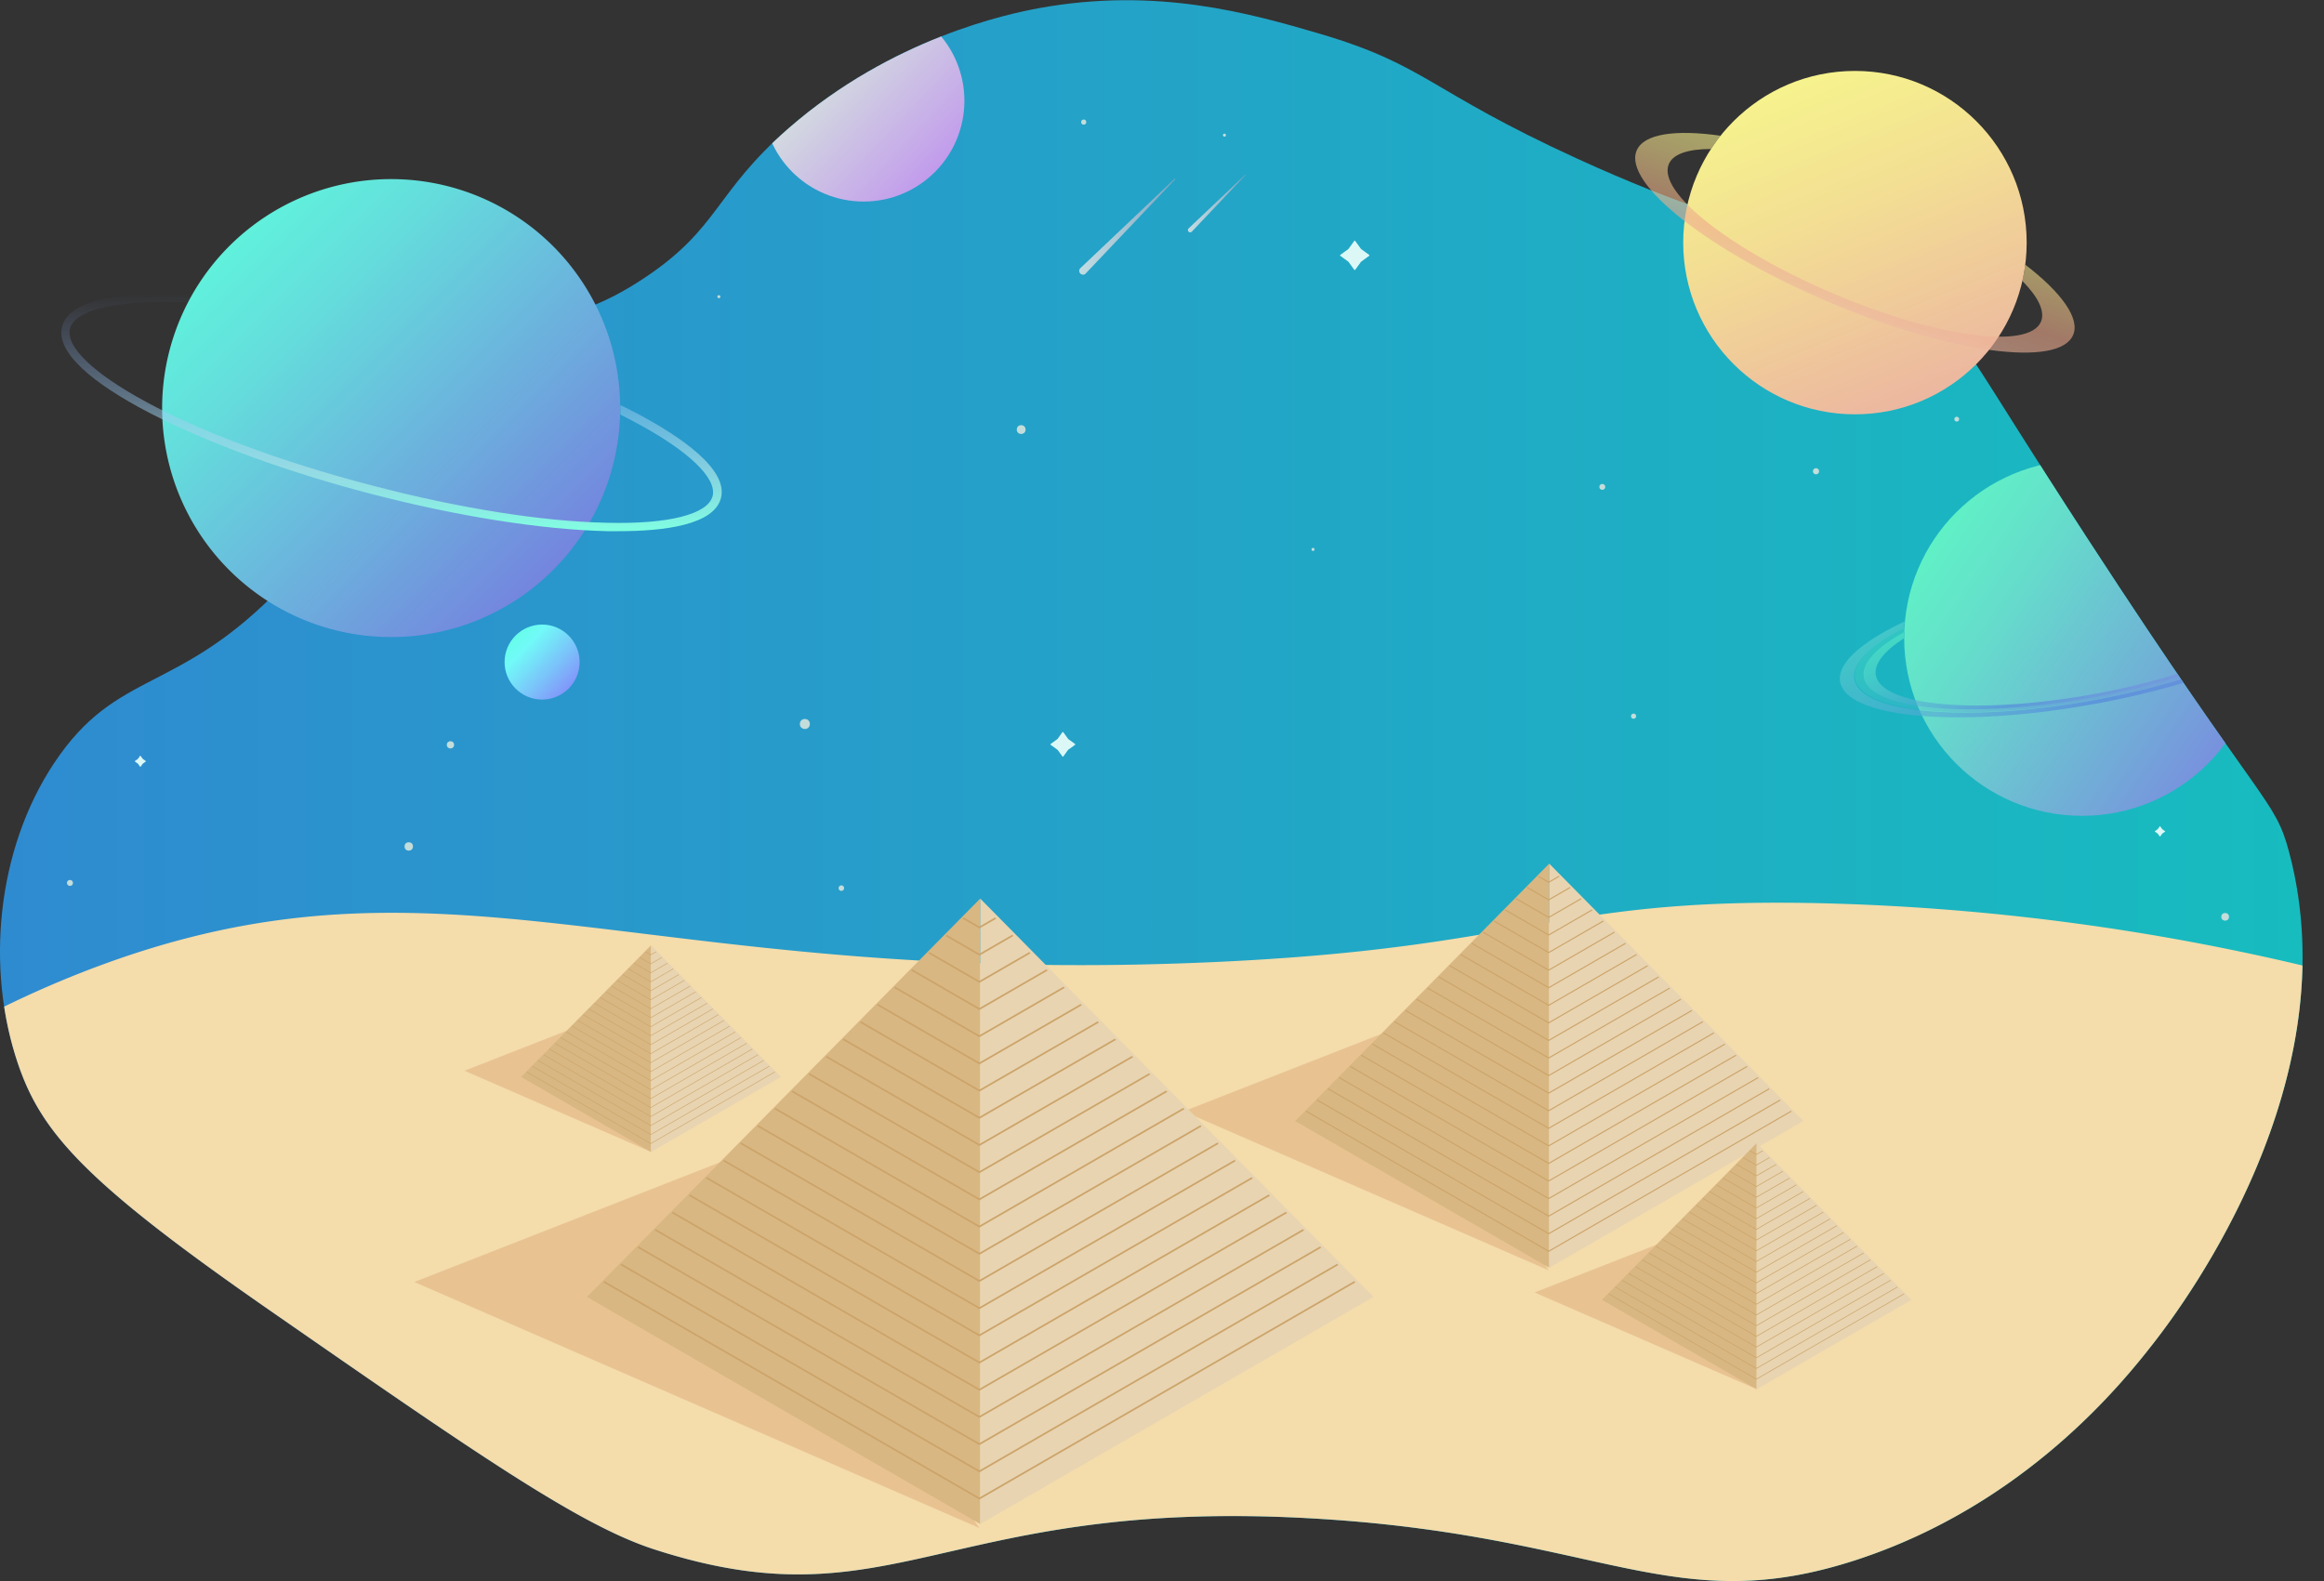 <svg xmlns="http://www.w3.org/2000/svg" xmlns:xlink="http://www.w3.org/1999/xlink" viewBox="0 0 910.76 619.7"><rect x="0" y="0" width="910.76" height="619.7" fill="#333333" stroke="none"/><defs><style>.cls-1{fill:none;}.cls-2{fill:url(#Dégradé_sans_nom_233);}.cls-3{fill:#f4dcab;}.cls-4{fill:#e8c391;}.cls-5{fill:#d8b782;}.cls-6{fill:#e8d4b1;}.cls-7{fill:#cca46a;}.cls-8{fill:url(#Dégradé_sans_nom_3);}.cls-9{fill:url(#Dégradé_sans_nom_4);}.cls-10{fill:url(#Dégradé_sans_nom_5);}.cls-11,.cls-15,.cls-17{opacity:0.6;}.cls-11,.cls-15,.cls-16,.cls-17{isolation:isolate;}.cls-11{fill:url(#Dégradé_sans_nom_6);}.cls-12{fill:url(#Dégradé_sans_nom_278);}.cls-13{clip-path:url(#clip-path);}.cls-14{fill:url(#Dégradé_sans_nom_11);}.cls-15{fill:url(#Dégradé_sans_nom_14);}.cls-16{opacity:0.3;fill:url(#Dégradé_sans_nom_14-2);}.cls-17{fill:url(#Dégradé_sans_nom_14-3);}.cls-18{fill:url(#Dégradé_sans_nom_7);}.cls-19{fill:#dbf8f7;}.cls-20{fill:#c3dddb;}.cls-21{fill:url(#Dégradé_sans_nom_12);}.cls-22{fill:url(#Dégradé_sans_nom_12-2);}</style><linearGradient id="Dégradé_sans_nom_233" y1="309.89" x2="902.37" y2="309.89" gradientUnits="userSpaceOnUse"><stop offset="0" stop-color="#2f8bd0"/><stop offset="1" stop-color="#17bcbf"/></linearGradient><linearGradient id="Dégradé_sans_nom_3" x1="216.78" y1="6116.07" x2="89.88" y2="6243.04" gradientTransform="matrix(1, 0, 0, -1, 0, 6339.48)" gradientUnits="userSpaceOnUse"><stop offset="0" stop-color="#7485de"/><stop offset="0.3" stop-color="#6da9dd"/><stop offset="0.77" stop-color="#64dddc"/><stop offset="1" stop-color="#60f1dc"/></linearGradient><linearGradient id="Dégradé_sans_nom_4" x1="153.44" y1="6131.28" x2="153.44" y2="6224.37" gradientTransform="matrix(1, 0, 0, -1, 0, 6339.48)" gradientUnits="userSpaceOnUse"><stop offset="0" stop-color="#80ffe1"/><stop offset="0.27" stop-color="#a5e1e7" stop-opacity="0.73"/><stop offset="1" stop-color="#85a5ff" stop-opacity="0"/></linearGradient><linearGradient id="Dégradé_sans_nom_5" x1="-1499.54" y1="3612.98" x2="-1594.7" y2="3517.82" gradientTransform="matrix(0.92, 0.39, -0.39, 0.92, 3540.54, -2582.34)" gradientUnits="userSpaceOnUse"><stop offset="0" stop-color="#ecb7a0"/><stop offset="0.61" stop-color="#f3df93"/><stop offset="1" stop-color="#f6f38d"/></linearGradient><linearGradient id="Dégradé_sans_nom_6" x1="-159.01" y1="3219.55" x2="-171.91" y2="3171.38" gradientTransform="translate(2613.88 -2487.58) rotate(33.18)" gradientUnits="userSpaceOnUse"><stop offset="0" stop-color="#ecb7a0"/><stop offset="0.32" stop-color="#eca88a"/><stop offset="0.34" stop-color="#ecab8a"/><stop offset="0.78" stop-color="#f3df8c"/><stop offset="1" stop-color="#f6f38d"/></linearGradient><linearGradient id="Dégradé_sans_nom_278" x1="223.14" y1="1225.58" x2="201.01" y2="1204.72" gradientTransform="translate(0 -956)" gradientUnits="userSpaceOnUse"><stop offset="0" stop-color="#8296fa"/><stop offset="0.3" stop-color="#7bbffa"/><stop offset="0.77" stop-color="#71faf8"/><stop offset="1" stop-color="#65fde7"/></linearGradient><clipPath id="clip-path"><path class="cls-1" d="M252.14,109.2c-31.95,21.11-43.38,11.22-72,29-38,23.64-28.4,48.27-69,91-41.41,43.6-65.09,32.43-90,70-22.5,33.94-26.83,80.54-14,118,9.19,26.83,26.37,46.28,98,96,81.15,56.32,121.72,84.48,151,94,94.26,30.65,113.37-20.51,259-12,113.3,6.62,140.76,39.85,213,16,65.79-21.72,103.84-69.36,116-85,12.64-16.24,76.73-102.63,53-192-5.77-21.74-9.4-16-79-123-47.49-73-47.37-78.09-64-92-36.73-30.74-52.95-19-136-57-58.78-26.92-59-36.62-101-49-27.27-8-64-18.42-110-10-12.06,2.21-57.45,11.71-98,47C279.87,75.68,282,89.49,252.14,109.2Z"/></clipPath><linearGradient id="Dégradé_sans_nom_11" x1="-174.18" y1="1830.83" x2="-272.76" y2="1732.25" gradientTransform="translate(719.46 -1542.83) rotate(-10.23)" gradientUnits="userSpaceOnUse"><stop offset="0" stop-color="#7891de"/><stop offset="0.22" stop-color="#72a9d8"/><stop offset="0.74" stop-color="#65ddcb"/><stop offset="1" stop-color="#60f1c6"/></linearGradient><linearGradient id="Dégradé_sans_nom_14" x1="-199.28" y1="1847.49" x2="-248.09" y2="1714.84" gradientTransform="translate(719.46 -1542.83) rotate(-10.23)" gradientUnits="userSpaceOnUse"><stop offset="0" stop-color="#7891de"/><stop offset="0.32" stop-color="#517fde"/><stop offset="0.54" stop-color="#57a9d5"/><stop offset="0.85" stop-color="#5dddca"/><stop offset="1" stop-color="#60f1c6"/></linearGradient><linearGradient id="Dégradé_sans_nom_14-2" x1="-209.85" y1="1818.03" x2="-236.75" y2="1744.9" xlink:href="#Dégradé_sans_nom_14"/><linearGradient id="Dégradé_sans_nom_14-3" x1="-215.24" y1="1812.53" x2="-231.76" y2="1750.87" xlink:href="#Dégradé_sans_nom_14"/><linearGradient id="Dégradé_sans_nom_7" x1="367.19" y1="1022.59" x2="307.71" y2="966.54" gradientTransform="translate(0 -956)" gradientUnits="userSpaceOnUse"><stop offset="0" stop-color="#c29bec"/><stop offset="0.15" stop-color="#c6aae9"/><stop offset="0.72" stop-color="#d4dedf"/><stop offset="1" stop-color="#daf2db"/></linearGradient><linearGradient id="Dégradé_sans_nom_12" x1="423.1" y1="88.77" x2="461.87" y2="88.77" gradientUnits="userSpaceOnUse"><stop offset="0" stop-color="#c1dce3"/><stop offset="0.34" stop-color="#adcbd8"/><stop offset="1" stop-color="#7ba2be"/></linearGradient><linearGradient id="Dégradé_sans_nom_12-2" x1="465.51" y1="79.77" x2="488.94" y2="79.77" xlink:href="#Dégradé_sans_nom_12"/></defs><title>jumbotron_background_pyramids_mediumFichier 4</title><g id="Calque_2" data-name="Calque 2"><g id="Calque_1-2" data-name="Calque 1"><path class="cls-2" d="M252.14,109.2c-31.95,21.11-43.38,11.22-72,29-38,23.64-28.4,48.27-69,91-41.41,43.6-65.09,32.43-90,70-22.5,33.94-26.83,80.54-14,118,9.19,26.83,26.37,46.28,98,96,81.15,56.32,121.72,84.48,151,94,94.26,30.65,113.37-20.51,259-12,113.3,6.62,140.76,39.85,213,16,65.79-21.72,103.84-69.36,116-85,12.64-16.24,76.73-102.63,53-192-5.77-21.74-9.4-16-79-123-47.49-73-47.37-78.09-64-92-36.73-30.74-52.95-19-136-57-58.78-26.92-59-36.62-101-49-27.27-8-64-18.42-110-10-12.06,2.21-57.45,11.71-98,47C279.87,75.68,282,89.49,252.14,109.2Z"/><path class="cls-3" d="M720.14,354.2c-112-3.43-117.89,17.45-247,23-224.78,9.67-298.47-49.69-436,2-12.59,4.74-24.43,9.92-35.51,15.35A131.63,131.63,0,0,0,7.14,417.2c9.19,26.83,26.37,46.28,98,96,81.15,56.32,121.72,84.48,151,94,94.26,30.65,113.37-20.51,259-12,113.3,6.62,140.76,39.85,213,16,65.79-21.72,103.84-69.36,116-85,10.53-13.53,56.74-75.72,58.18-147.77A912.18,912.18,0,0,0,720.14,354.2Z"/><polygon class="cls-4" points="688.43 544.49 601.38 506.59 649.67 487.68 688.43 544.49"/><polygon class="cls-4" points="606.89 497.89 463.83 435.6 543.19 404.53 606.89 497.89"/><polygon class="cls-5" points="507.54 439.38 607.13 338.5 607.13 496.9 507.54 439.38"/><polygon class="cls-6" points="706.73 439.38 607.13 338.5 607.13 496.9 706.73 439.38"/><polygon class="cls-1" points="675.85 409.06 671.83 404.99 606.92 442.48 606.81 442.42 542 404.99 537.98 409.06 606.92 448.88 675.85 409.06"/><polygon class="cls-1" points="658.53 391.51 654.51 387.44 606.92 414.93 606.81 414.87 559.32 387.44 555.3 391.51 606.92 421.33 658.53 391.51"/><polygon class="cls-1" points="671.52 404.67 667.5 400.6 606.92 435.6 606.81 435.53 546.33 400.6 542.31 404.67 606.92 441.99 671.52 404.67"/><polygon class="cls-1" points="680.18 413.44 676.16 409.37 606.92 449.37 606.81 449.31 537.67 409.37 533.65 413.44 606.92 455.76 680.18 413.44"/><polygon class="cls-1" points="662.86 395.9 658.84 391.83 606.92 421.82 606.81 421.76 554.99 391.83 550.97 395.9 606.92 428.21 662.86 395.9"/><polygon class="cls-1" points="667.19 400.29 663.17 396.22 606.92 428.71 606.81 428.65 550.66 396.22 546.64 400.29 606.92 435.1 667.19 400.29"/><polygon class="cls-1" points="684.51 417.83 680.49 413.76 606.92 456.26 606.81 456.2 533.34 413.76 529.32 417.83 606.92 462.65 684.51 417.83"/><polygon class="cls-1" points="688.84 422.22 684.82 418.15 606.92 463.14 606.81 463.08 529.01 418.15 524.99 422.22 606.92 469.54 688.84 422.22"/><polygon class="cls-1" points="701.83 435.38 697.82 431.31 606.92 483.81 606.81 483.74 516.02 431.31 512 435.38 606.92 490.2 701.83 435.38"/><polygon class="cls-1" points="606.81 490.63 511.69 435.69 507.67 439.76 606.92 497.08 706.16 439.76 702.14 435.69 606.92 490.69 606.81 490.63"/><polygon class="cls-1" points="697.5 430.99 693.49 426.92 606.92 476.92 606.81 476.86 520.35 426.92 516.33 430.99 606.92 483.31 697.5 430.99"/><polygon class="cls-1" points="693.17 426.6 689.15 422.53 606.92 470.03 606.81 469.97 524.68 422.53 520.66 426.6 606.92 476.42 693.17 426.6"/><polygon class="cls-1" points="649.87 382.74 645.85 378.67 606.92 401.16 606.81 401.1 567.98 378.67 563.96 382.74 606.92 407.55 649.87 382.74"/><polygon class="cls-1" points="615.23 347.65 611.21 343.58 606.92 346.06 606.81 346 602.62 343.58 598.61 347.65 606.92 352.45 615.23 347.65"/><polygon class="cls-1" points="628.22 360.81 624.2 356.74 606.92 366.72 606.81 366.66 589.63 356.74 585.62 360.81 606.92 373.12 628.22 360.81"/><polygon class="cls-1" points="623.89 356.43 619.87 352.35 606.92 359.84 606.81 359.77 593.96 352.35 589.95 356.43 606.92 366.23 623.89 356.43"/><polygon class="cls-1" points="619.56 352.04 615.54 347.97 606.92 352.95 606.81 352.89 598.29 347.97 594.27 352.04 606.92 359.34 619.56 352.04"/><polygon class="cls-1" points="610.9 343.27 606.92 339.23 602.93 343.27 606.92 345.57 610.9 343.27"/><polygon class="cls-1" points="636.88 369.58 632.86 365.51 606.92 380.5 606.81 380.44 580.97 365.51 576.95 369.58 606.92 386.89 636.88 369.58"/><polygon class="cls-1" points="645.54 378.36 641.52 374.29 606.92 394.27 606.81 394.21 572.31 374.29 568.29 378.36 606.92 400.66 645.54 378.36"/><polygon class="cls-1" points="632.55 365.2 628.53 361.13 606.92 373.61 606.81 373.55 585.3 361.13 581.28 365.2 606.92 380 632.55 365.2"/><polygon class="cls-1" points="641.21 373.97 637.19 369.9 606.92 387.38 606.81 387.32 576.64 369.9 572.62 373.97 606.92 393.78 641.21 373.97"/><polygon class="cls-1" points="654.2 387.13 650.18 383.06 606.92 408.05 606.81 407.99 563.65 383.06 559.63 387.13 606.92 414.44 654.2 387.13"/><polygon class="cls-7" points="606.92 490.2 512 435.38 511.69 435.69 606.81 490.63 606.92 490.69 702.14 435.69 701.83 435.38 606.92 490.2"/><polygon class="cls-7" points="606.92 483.81 697.82 431.31 697.5 430.99 606.92 483.31 516.33 430.99 516.02 431.31 606.81 483.74 606.92 483.81"/><polygon class="cls-7" points="606.92 476.92 693.49 426.92 693.17 426.6 606.92 476.42 520.66 426.6 520.35 426.92 606.81 476.86 606.92 476.92"/><polygon class="cls-7" points="606.92 470.03 689.15 422.53 688.84 422.22 606.92 469.54 524.99 422.22 524.68 422.53 606.81 469.97 606.92 470.03"/><polygon class="cls-7" points="606.92 463.14 684.82 418.15 684.51 417.83 606.92 462.65 529.32 417.83 529.01 418.15 606.81 463.08 606.92 463.14"/><polygon class="cls-7" points="606.92 456.26 680.49 413.76 680.18 413.44 606.92 455.76 533.65 413.44 533.34 413.76 606.81 456.2 606.92 456.26"/><polygon class="cls-7" points="606.92 449.37 676.16 409.37 675.85 409.06 606.92 448.88 537.98 409.06 537.67 409.37 606.81 449.31 606.92 449.37"/><polygon class="cls-7" points="606.92 442.48 671.83 404.99 671.52 404.67 606.92 441.99 542.31 404.67 542 404.99 606.81 442.42 606.92 442.48"/><polygon class="cls-7" points="606.92 435.6 667.5 400.6 667.19 400.29 606.92 435.1 546.64 400.29 546.33 400.6 606.81 435.53 606.92 435.6"/><polygon class="cls-7" points="606.92 428.71 663.17 396.22 662.86 395.9 606.92 428.21 550.97 395.9 550.66 396.22 606.81 428.65 606.92 428.71"/><polygon class="cls-7" points="606.92 421.82 658.84 391.83 658.53 391.51 606.92 421.33 555.3 391.51 554.99 391.83 606.81 421.76 606.92 421.82"/><polygon class="cls-7" points="606.92 414.93 654.51 387.44 654.2 387.13 606.92 414.44 559.63 387.13 559.32 387.44 606.81 414.87 606.92 414.93"/><polygon class="cls-7" points="606.92 408.05 650.18 383.06 649.87 382.74 606.92 407.55 563.96 382.74 563.65 383.06 606.81 407.99 606.92 408.05"/><polygon class="cls-7" points="606.92 401.16 645.85 378.67 645.54 378.36 606.92 400.66 568.29 378.36 567.98 378.67 606.81 401.1 606.92 401.16"/><polygon class="cls-7" points="606.92 394.27 641.52 374.29 641.21 373.97 606.92 393.78 572.62 373.97 572.31 374.29 606.81 394.21 606.92 394.27"/><polygon class="cls-7" points="606.92 387.38 637.19 369.9 636.88 369.58 606.92 386.89 576.95 369.58 576.64 369.9 606.81 387.32 606.92 387.38"/><polygon class="cls-7" points="606.92 380.5 632.86 365.51 632.55 365.2 606.92 380 581.28 365.2 580.97 365.51 606.81 380.44 606.92 380.5"/><polygon class="cls-7" points="606.92 373.61 628.53 361.13 628.22 360.81 606.92 373.12 585.62 360.81 585.3 361.13 606.81 373.55 606.92 373.61"/><polygon class="cls-7" points="606.92 366.72 624.2 356.74 623.89 356.43 606.92 366.23 589.95 356.43 589.63 356.74 606.81 366.66 606.92 366.72"/><polygon class="cls-7" points="606.92 359.84 619.87 352.35 619.56 352.04 606.92 359.34 594.27 352.04 593.96 352.35 606.81 359.77 606.92 359.84"/><polygon class="cls-7" points="606.92 352.95 615.54 347.97 615.23 347.65 606.92 352.45 598.61 347.65 598.29 347.97 606.81 352.89 606.92 352.95"/><polygon class="cls-7" points="606.92 346.06 611.21 343.58 610.9 343.27 606.92 345.57 602.93 343.27 602.62 343.58 606.81 346 606.92 346.06"/><polygon class="cls-4" points="383.77 598.89 162.36 502.48 285.19 454.39 383.77 598.89"/><polygon class="cls-5" points="230 508.33 384.14 352.2 384.14 597.36 230 508.33"/><polygon class="cls-6" points="538.28 508.33 384.14 352.2 384.14 597.36 538.28 508.33"/><polygon class="cls-1" points="490.5 461.41 484.28 455.11 383.81 513.14 383.65 513.04 283.34 455.11 277.12 461.41 383.81 523.03 490.5 461.41"/><polygon class="cls-1" points="463.69 434.25 457.48 427.95 383.81 470.5 383.65 470.4 310.15 427.95 303.93 434.25 383.81 480.39 463.69 434.25"/><polygon class="cls-1" points="483.8 454.62 477.58 448.32 383.81 502.48 383.65 502.38 290.04 448.32 283.82 454.62 383.81 512.37 483.8 454.62"/><polygon class="cls-1" points="497.2 468.19 490.98 461.89 383.81 523.8 383.65 523.7 276.64 461.89 270.42 468.19 383.81 533.69 497.2 468.19"/><polygon class="cls-1" points="470.4 441.04 464.18 434.74 383.81 481.16 383.65 481.06 303.45 434.74 297.23 441.04 383.81 491.05 470.4 441.04"/><polygon class="cls-1" points="477.1 447.83 470.88 441.53 383.81 491.82 383.65 491.72 296.75 441.53 290.53 447.83 383.81 501.71 477.1 447.83"/><polygon class="cls-1" points="503.9 474.98 497.69 468.68 383.81 534.46 383.65 534.36 269.94 468.68 263.72 474.98 383.81 544.35 503.9 474.98"/><polygon class="cls-1" points="510.61 481.77 504.39 475.47 383.81 545.11 383.65 545.02 263.24 475.47 257.02 481.77 383.81 555.01 510.61 481.77"/><polygon class="cls-1" points="530.71 502.14 524.49 495.84 383.81 577.09 383.65 577 243.13 495.84 236.91 502.14 383.81 586.98 530.71 502.14"/><polygon class="cls-1" points="383.65 587.65 236.43 502.63 230.21 508.93 383.81 597.64 537.41 508.93 531.19 502.63 383.81 587.75 383.65 587.65"/><polygon class="cls-1" points="524.01 495.35 517.79 489.05 383.81 566.43 383.65 566.34 249.83 489.05 243.61 495.35 383.81 576.32 524.01 495.35"/><polygon class="cls-1" points="517.31 488.56 511.09 482.26 383.81 555.77 383.65 555.68 256.54 482.26 250.32 488.56 383.81 565.66 517.31 488.56"/><polygon class="cls-1" points="450.29 420.68 444.07 414.38 383.81 449.18 383.65 449.08 323.55 414.38 317.33 420.68 383.81 459.07 450.29 420.68"/><polygon class="cls-1" points="396.68 366.37 390.46 360.07 383.81 363.91 383.65 363.81 377.17 360.07 370.95 366.37 383.81 373.8 396.68 366.37"/><polygon class="cls-1" points="416.78 386.73 410.56 380.43 383.81 395.88 383.65 395.79 357.06 380.43 350.84 386.73 383.81 405.78 416.78 386.73"/><polygon class="cls-1" points="410.08 379.94 403.86 373.65 383.81 385.23 383.65 385.13 363.76 373.65 357.54 379.94 383.81 395.12 410.08 379.94"/><polygon class="cls-1" points="403.38 373.16 397.16 366.86 383.81 374.57 383.65 374.47 370.46 366.86 364.25 373.16 383.81 384.46 403.38 373.16"/><polygon class="cls-1" points="389.98 359.58 383.81 353.34 377.65 359.58 383.81 363.14 389.98 359.58"/><polygon class="cls-1" points="430.19 400.31 423.97 394.01 383.81 417.2 383.65 417.11 343.66 394.01 337.44 400.31 383.81 427.1 430.19 400.31"/><polygon class="cls-1" points="443.59 413.89 437.37 407.59 383.81 438.52 383.65 438.43 330.25 407.59 324.04 413.89 383.81 448.41 443.59 413.89"/><polygon class="cls-1" points="423.48 393.52 417.26 387.22 383.81 406.54 383.65 406.45 350.36 387.22 344.14 393.52 383.81 416.44 423.48 393.52"/><polygon class="cls-1" points="436.89 407.1 430.67 400.8 383.81 427.86 383.65 427.77 336.96 400.8 330.74 407.1 383.81 437.75 436.89 407.1"/><polygon class="cls-1" points="456.99 427.46 450.77 421.16 383.81 459.84 383.65 459.74 316.85 421.16 310.63 427.46 383.81 469.73 456.99 427.46"/><polygon class="cls-7" points="383.81 586.98 236.91 502.14 236.43 502.63 383.65 587.65 383.81 587.75 531.19 502.63 530.71 502.14 383.81 586.98"/><polygon class="cls-7" points="383.81 577.09 524.49 495.84 524.01 495.35 383.81 576.32 243.61 495.35 243.13 495.84 383.65 577 383.81 577.09"/><polygon class="cls-7" points="383.81 566.43 517.79 489.05 517.31 488.56 383.81 565.66 250.32 488.56 249.83 489.05 383.65 566.34 383.81 566.43"/><polygon class="cls-7" points="383.81 555.77 511.09 482.26 510.61 481.77 383.81 555.01 257.02 481.77 256.54 482.26 383.65 555.68 383.81 555.77"/><polygon class="cls-7" points="383.81 545.11 504.39 475.47 503.9 474.98 383.81 544.35 263.72 474.98 263.24 475.47 383.65 545.02 383.81 545.11"/><polygon class="cls-7" points="383.81 534.46 497.69 468.68 497.2 468.19 383.81 533.69 270.42 468.19 269.94 468.68 383.65 534.36 383.81 534.46"/><polygon class="cls-7" points="383.81 523.8 490.98 461.89 490.5 461.41 383.81 523.03 277.12 461.41 276.64 461.89 383.65 523.7 383.81 523.8"/><polygon class="cls-7" points="383.81 513.14 484.28 455.11 483.8 454.62 383.81 512.37 283.82 454.62 283.34 455.11 383.65 513.04 383.81 513.14"/><polygon class="cls-7" points="383.81 502.48 477.58 448.32 477.1 447.83 383.81 501.71 290.53 447.83 290.04 448.32 383.65 502.38 383.81 502.48"/><polygon class="cls-7" points="383.81 491.82 470.88 441.53 470.4 441.04 383.81 491.05 297.23 441.04 296.75 441.53 383.65 491.72 383.81 491.82"/><polygon class="cls-7" points="383.81 481.16 464.18 434.74 463.69 434.25 383.81 480.39 303.93 434.25 303.45 434.74 383.65 481.06 383.81 481.16"/><polygon class="cls-7" points="383.81 470.5 457.48 427.95 456.99 427.46 383.81 469.73 310.63 427.46 310.15 427.95 383.65 470.4 383.81 470.5"/><polygon class="cls-7" points="383.81 459.84 450.77 421.16 450.29 420.68 383.81 459.07 317.33 420.68 316.85 421.16 383.65 459.74 383.81 459.84"/><polygon class="cls-7" points="383.81 449.18 444.07 414.38 443.59 413.89 383.81 448.41 324.04 413.89 323.55 414.38 383.65 449.08 383.81 449.18"/><polygon class="cls-7" points="383.81 438.52 437.37 407.59 436.89 407.1 383.81 437.75 330.74 407.1 330.25 407.59 383.65 438.43 383.81 438.52"/><polygon class="cls-7" points="383.81 427.86 430.67 400.8 430.19 400.31 383.81 427.1 337.44 400.31 336.96 400.8 383.65 427.77 383.81 427.86"/><polygon class="cls-7" points="383.81 417.2 423.97 394.01 423.48 393.52 383.81 416.44 344.14 393.52 343.66 394.01 383.65 417.11 383.81 417.2"/><polygon class="cls-7" points="383.81 406.54 417.26 387.22 416.78 386.73 383.81 405.78 350.84 386.73 350.36 387.22 383.65 406.45 383.81 406.54"/><polygon class="cls-7" points="383.81 395.88 410.56 380.43 410.08 379.94 383.81 395.12 357.54 379.94 357.06 380.43 383.65 395.79 383.81 395.88"/><polygon class="cls-7" points="383.81 385.23 403.86 373.65 403.38 373.16 383.81 384.46 364.25 373.16 363.76 373.65 383.65 385.13 383.81 385.23"/><polygon class="cls-7" points="383.81 374.57 397.16 366.86 396.68 366.37 383.81 373.8 370.95 366.37 370.46 366.86 383.65 374.47 383.81 374.57"/><polygon class="cls-7" points="383.81 363.91 390.46 360.07 389.98 359.58 383.81 363.14 377.65 359.58 377.17 360.07 383.65 363.81 383.81 363.91"/><polygon class="cls-5" points="627.77 509.48 688.43 448.04 688.43 544.51 627.77 509.48"/><polygon class="cls-6" points="749.08 509.48 688.43 448.04 688.43 544.51 749.08 509.48"/><polygon class="cls-1" points="730.28 491.01 727.83 488.53 688.3 511.37 688.23 511.33 648.76 488.53 646.32 491.01 688.3 515.26 730.28 491.01"/><polygon class="cls-1" points="719.73 480.33 717.28 477.85 688.3 494.59 688.23 494.55 659.31 477.85 656.86 480.33 688.3 498.48 719.73 480.33"/><polygon class="cls-1" points="727.64 488.34 725.2 485.86 688.3 507.18 688.23 507.14 651.4 485.86 648.95 488.34 688.3 511.07 727.64 488.34"/><polygon class="cls-1" points="732.92 493.68 730.47 491.2 688.3 515.56 688.23 515.53 646.13 491.2 643.68 493.68 688.3 519.46 732.92 493.68"/><polygon class="cls-1" points="722.37 483 719.92 480.52 688.3 498.79 688.23 498.75 656.67 480.52 654.23 483 688.3 502.68 722.37 483"/><polygon class="cls-1" points="725 485.67 722.56 483.19 688.3 502.98 688.23 502.94 654.04 483.19 651.59 485.67 688.3 506.87 725 485.67"/><polygon class="cls-1" points="735.55 496.36 733.11 493.88 688.3 519.76 688.23 519.72 643.49 493.88 641.04 496.36 688.3 523.65 735.55 496.36"/><polygon class="cls-1" points="738.19 499.03 735.74 496.55 688.3 523.95 688.23 523.91 640.85 496.55 638.4 499.03 688.3 527.85 738.19 499.03"/><polygon class="cls-1" points="746.1 507.04 743.65 504.56 688.3 536.53 688.23 536.5 632.94 504.56 630.49 507.04 688.3 540.43 746.1 507.04"/><polygon class="cls-1" points="688.23 540.69 630.3 507.23 627.86 509.71 688.3 544.62 748.74 509.71 746.29 507.23 688.3 540.73 688.23 540.69"/><polygon class="cls-1" points="743.47 504.37 741.02 501.89 688.3 532.34 688.23 532.3 635.58 501.89 633.13 504.37 688.3 536.23 743.47 504.37"/><polygon class="cls-1" points="740.83 501.7 738.38 499.22 688.3 528.15 688.23 528.11 638.21 499.22 635.77 501.7 688.3 532.04 740.83 501.7"/><polygon class="cls-1" points="714.46 474.99 712.01 472.51 688.3 486.2 688.23 486.17 664.59 472.51 662.14 474.99 688.3 490.1 714.46 474.99"/><polygon class="cls-1" points="693.36 453.62 690.91 451.14 688.3 452.65 688.23 452.61 685.68 451.14 683.24 453.62 688.3 456.54 693.36 453.62"/><polygon class="cls-1" points="701.27 461.63 698.82 459.15 688.3 465.23 688.23 465.19 677.77 459.15 675.32 461.63 688.3 469.12 701.27 461.63"/><polygon class="cls-1" points="698.63 458.96 696.19 456.48 688.3 461.04 688.23 461 680.41 456.48 677.96 458.96 688.3 464.93 698.63 458.96"/><polygon class="cls-1" points="696 456.29 693.55 453.81 688.3 456.84 688.23 456.8 683.04 453.81 680.6 456.29 688.3 460.73 696 456.29"/><polygon class="cls-1" points="690.72 450.94 688.3 448.49 685.87 450.94 688.3 452.35 690.72 450.94"/><polygon class="cls-1" points="706.54 466.97 704.1 464.49 688.3 473.62 688.23 473.58 672.5 464.49 670.05 466.97 688.3 477.51 706.54 466.97"/><polygon class="cls-1" points="711.82 472.31 709.37 469.83 688.3 482.01 688.23 481.97 667.22 469.83 664.77 472.31 688.3 485.9 711.82 472.31"/><polygon class="cls-1" points="703.91 464.3 701.46 461.82 688.3 469.43 688.23 469.39 675.13 461.82 672.69 464.3 688.3 473.32 703.91 464.3"/><polygon class="cls-1" points="709.18 469.64 706.74 467.16 688.3 477.81 688.23 477.78 669.86 467.16 667.41 469.64 688.3 481.71 709.18 469.64"/><polygon class="cls-1" points="717.09 477.66 714.65 475.18 688.3 490.4 688.23 490.36 661.95 475.18 659.5 477.66 688.3 494.29 717.09 477.66"/><polygon class="cls-7" points="688.3 540.43 630.49 507.04 630.3 507.23 688.23 540.69 688.3 540.73 746.29 507.23 746.1 507.04 688.3 540.43"/><polygon class="cls-7" points="688.3 536.53 743.65 504.56 743.47 504.37 688.3 536.23 633.13 504.37 632.94 504.56 688.23 536.5 688.3 536.53"/><polygon class="cls-7" points="688.3 532.34 741.02 501.89 740.83 501.7 688.3 532.04 635.77 501.7 635.58 501.89 688.23 532.3 688.3 532.34"/><polygon class="cls-7" points="688.3 528.15 738.38 499.22 738.19 499.03 688.3 527.85 638.4 499.03 638.21 499.22 688.23 528.11 688.3 528.15"/><polygon class="cls-7" points="688.3 523.95 735.74 496.55 735.55 496.36 688.3 523.65 641.04 496.36 640.85 496.55 688.23 523.91 688.3 523.95"/><polygon class="cls-7" points="688.3 519.76 733.11 493.88 732.92 493.68 688.3 519.46 643.68 493.68 643.49 493.88 688.23 519.72 688.3 519.76"/><polygon class="cls-7" points="688.3 515.56 730.47 491.2 730.28 491.01 688.3 515.26 646.32 491.01 646.13 491.2 688.23 515.53 688.3 515.56"/><polygon class="cls-7" points="688.3 511.37 727.83 488.53 727.64 488.34 688.3 511.07 648.95 488.34 648.76 488.53 688.23 511.33 688.3 511.37"/><polygon class="cls-7" points="688.3 507.18 725.2 485.86 725 485.67 688.3 506.87 651.59 485.67 651.4 485.86 688.23 507.14 688.3 507.18"/><polygon class="cls-7" points="688.3 502.98 722.56 483.19 722.37 483 688.3 502.68 654.23 483 654.04 483.19 688.23 502.94 688.3 502.98"/><polygon class="cls-7" points="688.3 498.79 719.92 480.52 719.73 480.33 688.3 498.48 656.86 480.33 656.67 480.52 688.23 498.75 688.3 498.79"/><polygon class="cls-7" points="688.3 494.59 717.28 477.85 717.09 477.66 688.3 494.29 659.5 477.66 659.31 477.85 688.23 494.55 688.3 494.59"/><polygon class="cls-7" points="688.3 490.4 714.65 475.18 714.46 474.99 688.3 490.1 662.14 474.99 661.95 475.18 688.23 490.36 688.3 490.4"/><polygon class="cls-7" points="688.3 486.2 712.01 472.51 711.82 472.31 688.3 485.9 664.77 472.31 664.59 472.51 688.23 486.17 688.3 486.2"/><polygon class="cls-7" points="688.3 482.01 709.37 469.83 709.18 469.64 688.3 481.71 667.41 469.64 667.22 469.83 688.23 481.97 688.3 482.01"/><polygon class="cls-7" points="688.3 477.81 706.74 467.16 706.54 466.97 688.3 477.51 670.05 466.97 669.86 467.16 688.23 477.78 688.3 477.81"/><polygon class="cls-7" points="688.3 473.62 704.1 464.49 703.91 464.3 688.3 473.32 672.69 464.3 672.5 464.49 688.23 473.58 688.3 473.62"/><polygon class="cls-7" points="688.3 469.43 701.46 461.82 701.27 461.63 688.3 469.12 675.32 461.63 675.13 461.82 688.23 469.39 688.3 469.43"/><polygon class="cls-7" points="688.3 465.23 698.82 459.15 698.63 458.96 688.3 464.93 677.96 458.96 677.77 459.15 688.23 465.19 688.3 465.23"/><polygon class="cls-7" points="688.3 461.04 696.19 456.48 696 456.29 688.3 460.73 680.6 456.29 680.41 456.48 688.23 461 688.3 461.04"/><polygon class="cls-7" points="688.3 456.84 693.55 453.81 693.36 453.62 688.3 456.54 683.24 453.62 683.04 453.81 688.23 456.8 688.3 456.84"/><polygon class="cls-7" points="688.3 452.65 690.91 451.14 690.72 450.94 688.3 452.35 685.87 450.94 685.68 451.14 688.23 452.61 688.3 452.65"/><polygon class="cls-4" points="255.14 451.51 182.04 419.68 222.59 403.8 255.14 451.51"/><polygon class="cls-5" points="204.2 422.11 255.14 370.51 255.14 451.53 204.2 422.11"/><polygon class="cls-6" points="306.08 422.11 255.14 370.51 255.14 451.53 306.08 422.11"/><polygon class="cls-1" points="290.29 406.6 288.24 404.52 255.03 423.69 254.98 423.66 221.83 404.52 219.78 406.6 255.03 426.96 290.29 406.6"/><polygon class="cls-1" points="281.43 397.63 279.38 395.54 255.03 409.6 254.98 409.57 230.69 395.54 228.63 397.63 255.03 412.87 281.43 397.63"/><polygon class="cls-1" points="288.08 404.36 286.02 402.27 255.03 420.17 254.98 420.14 224.05 402.27 221.99 404.36 255.03 423.44 288.08 404.36"/><polygon class="cls-1" points="292.51 408.84 290.45 406.76 255.03 427.22 254.98 427.19 219.62 406.76 217.56 408.84 255.03 430.49 292.51 408.84"/><polygon class="cls-1" points="283.65 399.87 281.59 397.79 255.03 413.13 254.98 413.1 228.47 397.79 226.42 399.87 255.03 416.39 283.65 399.87"/><polygon class="cls-1" points="285.86 402.11 283.81 400.03 255.03 416.65 254.98 416.62 226.26 400.03 224.21 402.11 255.03 419.92 285.86 402.11"/><polygon class="cls-1" points="294.72 411.08 292.67 409 255.03 430.74 254.98 430.71 217.4 409 215.35 411.08 255.03 434.01 294.72 411.08"/><polygon class="cls-1" points="296.94 413.33 294.88 411.25 255.03 434.26 254.98 434.23 215.19 411.25 213.13 413.33 255.03 437.53 296.94 413.33"/><polygon class="cls-1" points="303.58 420.06 301.53 417.98 255.03 444.83 254.98 444.8 208.54 417.98 206.49 420.06 255.03 448.1 303.58 420.06"/><polygon class="cls-1" points="254.98 448.32 206.33 420.22 204.27 422.3 255.03 451.62 305.8 422.3 303.74 420.22 255.03 448.35 254.98 448.32"/><polygon class="cls-1" points="301.37 417.82 299.31 415.73 255.03 441.31 254.98 441.28 210.76 415.73 208.7 417.82 255.03 444.58 301.37 417.82"/><polygon class="cls-1" points="299.15 415.57 297.1 413.49 255.03 437.79 254.98 437.75 212.97 413.49 210.92 415.57 255.03 441.05 299.15 415.57"/><polygon class="cls-1" points="277 393.14 274.95 391.06 255.03 402.56 254.98 402.53 235.12 391.06 233.06 393.14 255.03 405.83 277 393.14"/><polygon class="cls-1" points="259.29 375.19 257.23 373.11 255.03 374.38 254.98 374.35 252.84 373.11 250.78 375.19 255.03 377.65 259.29 375.19"/><polygon class="cls-1" points="265.93 381.92 263.88 379.84 255.03 384.94 254.98 384.91 246.19 379.84 244.14 381.92 255.03 388.21 265.93 381.92"/><polygon class="cls-1" points="263.72 379.68 261.66 377.6 255.03 381.42 254.98 381.39 248.41 377.6 246.35 379.68 255.03 384.69 263.72 379.68"/><polygon class="cls-1" points="261.5 377.43 259.45 375.35 255.03 377.9 254.98 377.87 250.62 375.35 248.57 377.43 255.03 381.17 261.5 377.43"/><polygon class="cls-1" points="257.07 372.95 255.03 370.88 253 372.95 255.03 374.12 257.07 372.95"/><polygon class="cls-1" points="270.36 386.41 268.31 384.32 255.03 391.99 254.98 391.96 241.76 384.32 239.71 386.41 255.03 395.26 270.36 386.41"/><polygon class="cls-1" points="274.79 390.89 272.73 388.81 255.03 399.04 254.98 399 237.34 388.81 235.28 390.89 255.03 402.31 274.79 390.89"/><polygon class="cls-1" points="268.14 384.16 266.09 382.08 255.03 388.47 254.98 388.44 243.98 382.08 241.92 384.16 255.03 391.74 268.14 384.16"/><polygon class="cls-1" points="272.57 388.65 270.52 386.57 255.03 395.51 254.98 395.48 239.55 386.57 237.49 388.65 255.03 398.78 272.57 388.65"/><polygon class="cls-1" points="279.22 395.38 277.16 393.3 255.03 406.08 254.98 406.05 232.91 393.3 230.85 395.38 255.03 409.35 279.22 395.38"/><polygon class="cls-7" points="255.03 448.1 206.49 420.06 206.33 420.22 254.98 448.32 255.03 448.35 303.74 420.22 303.58 420.06 255.03 448.1"/><polygon class="cls-7" points="255.03 444.83 301.53 417.98 301.37 417.82 255.03 444.58 208.7 417.82 208.54 417.98 254.98 444.8 255.03 444.83"/><polygon class="cls-7" points="255.03 441.31 299.31 415.73 299.15 415.57 255.03 441.05 210.92 415.57 210.76 415.73 254.98 441.28 255.03 441.31"/><polygon class="cls-7" points="255.03 437.79 297.1 413.49 296.94 413.33 255.03 437.53 213.13 413.33 212.97 413.49 254.98 437.75 255.03 437.79"/><polygon class="cls-7" points="255.03 434.26 294.88 411.25 294.72 411.08 255.03 434.01 215.35 411.08 215.19 411.25 254.98 434.23 255.03 434.26"/><polygon class="cls-7" points="255.03 430.74 292.67 409 292.51 408.84 255.03 430.49 217.56 408.84 217.4 409 254.98 430.71 255.03 430.74"/><polygon class="cls-7" points="255.03 427.22 290.45 406.76 290.29 406.6 255.03 426.96 219.78 406.6 219.62 406.76 254.98 427.19 255.03 427.22"/><polygon class="cls-7" points="255.03 423.69 288.24 404.52 288.08 404.36 255.03 423.44 221.99 404.36 221.83 404.52 254.98 423.66 255.03 423.69"/><polygon class="cls-7" points="255.03 420.17 286.02 402.27 285.86 402.11 255.03 419.92 224.21 402.11 224.05 402.27 254.98 420.14 255.03 420.17"/><polygon class="cls-7" points="255.03 416.65 283.81 400.03 283.65 399.87 255.03 416.39 226.42 399.87 226.26 400.03 254.98 416.62 255.03 416.65"/><polygon class="cls-7" points="255.03 413.13 281.59 397.79 281.43 397.63 255.03 412.87 228.63 397.63 228.47 397.79 254.98 413.1 255.03 413.13"/><polygon class="cls-7" points="255.03 409.6 279.38 395.54 279.22 395.38 255.03 409.35 230.85 395.38 230.69 395.54 254.98 409.57 255.03 409.6"/><polygon class="cls-7" points="255.03 406.08 277.16 393.3 277 393.14 255.03 405.83 233.06 393.14 232.91 393.3 254.98 406.05 255.03 406.08"/><polygon class="cls-7" points="255.03 402.56 274.95 391.06 274.79 390.89 255.03 402.31 235.28 390.89 235.12 391.06 254.98 402.53 255.03 402.56"/><polygon class="cls-7" points="255.03 399.04 272.73 388.81 272.57 388.65 255.03 398.78 237.49 388.65 237.34 388.81 254.98 399 255.03 399.04"/><polygon class="cls-7" points="255.03 395.51 270.52 386.57 270.36 386.41 255.03 395.26 239.71 386.41 239.55 386.57 254.98 395.48 255.03 395.51"/><polygon class="cls-7" points="255.03 391.99 268.31 384.32 268.14 384.16 255.03 391.74 241.92 384.16 241.76 384.32 254.98 391.96 255.03 391.99"/><polygon class="cls-7" points="255.03 388.47 266.09 382.08 265.93 381.92 255.03 388.21 244.14 381.92 243.98 382.08 254.98 388.44 255.03 388.47"/><polygon class="cls-7" points="255.03 384.94 263.88 379.84 263.72 379.68 255.03 384.69 246.35 379.68 246.19 379.84 254.98 384.91 255.03 384.94"/><polygon class="cls-7" points="255.03 381.42 261.66 377.6 261.5 377.43 255.03 381.17 248.57 377.43 248.41 377.6 254.98 381.39 255.03 381.42"/><polygon class="cls-7" points="255.03 377.9 259.45 375.35 259.29 375.19 255.03 377.65 250.78 375.19 250.62 375.35 254.98 377.87 255.03 377.9"/><polygon class="cls-7" points="255.03 374.38 257.23 373.11 257.07 372.95 255.03 374.12 253 372.95 252.84 373.11 254.98 374.35 255.03 374.38"/><path class="cls-8" d="M153.34,249.7a89.75,89.75,0,1,0-89.8-89.8,89.71,89.71,0,0,0,89.8,89.8Z"/><path class="cls-9" d="M249.94,162.2c-2.2-1.1-4.4-2.3-6.8-3.4v3.7c1.8.9,3.5,1.8,5.2,2.7,21.2,11.2,32.8,22.2,30.9,29.3s-17.3,11-41.3,10.4c-25.5-.5-58.1-5.7-92.1-14.6-75.3-19.6-122-47.6-118.4-61.5,1.7-6.7,15.3-10.5,37.3-10.5,2.9,0,5.9,0,9.1.2.6-1,.7-2.3,1.4-3.1C47.34,114,27,117.5,24.34,128c-5.2,19.9,57.3,49,120.8,65.5,34.2,8.9,67.1,14.1,92.9,14.7h4.4c17.7,0,37.4-2.4,40.1-13C285.44,183.8,266.44,171,249.94,162.2Z"/><circle class="cls-10" cx="726.94" cy="95.1" r="67.3"/><path class="cls-11" d="M812.44,131.3c2.8-6.5-4.6-16.7-18.8-27.6l-.3,2.4c-.1.6-.2,1.1-.3,1.7-.2.8-.3,1.5-.5,2.3,6.2,6.3,9,11.9,7.3,16-4.7,11-41.1,6.1-81.3-11S649.34,75.3,654,64.3c1.7-4,7.7-5.9,16.5-5.9.4-.7.9-1.3,1.3-1.9s.7-.9,1-1.4c.5-.6,1-1.3,1.5-1.9-17.7-2.5-30.1-.8-32.9,5.8-5.5,12.9,28.4,39.5,75.6,59.5S807,144.2,812.44,131.3Z"/><circle class="cls-12" cx="212.44" cy="259.5" r="14.7"/><g class="cls-13"><circle class="cls-14" cx="815.94" cy="250.07" r="69.7"/><path class="cls-15" d="M878.74,219.67a22.88,22.88,0,0,1,1,2.3c14.7,1.8,24.2,5.9,25.3,12.1,2.4,13.4-35.5,31.5-84.8,40.4s-91.1,5.2-93.5-8.2c-1.1-6.2,6.3-13.4,19.5-20.2a21.05,21.05,0,0,1,.2-2.5c-16.8,7.9-26.6,16.4-25.3,23.7,2.6,14.3,47.1,18.2,99.4,8.7s92.7-28.7,90.1-42.9C909.44,225.77,897.24,221.17,878.74,219.67Z"/><path class="cls-16" d="M879.84,221.87c.2.5.5,1.1.7,1.6,12.2,1.9,20,5.7,20.9,11.1,2.3,12.9-34,30.2-81.2,38.7s-87.3,5-89.6-7.9c-1-5.4,5-11.7,15.7-17.7a10.87,10.87,0,0,1,.1-1.8c-13.2,6.8-20.6,14-19.5,20.2,2.4,13.4,44.3,17.1,93.6,8.2s87.2-27,84.8-40.4C904,227.77,894.54,223.67,879.84,221.87Z"/><path class="cls-17" d="M880.44,223.57c.3.7.6,1.5.9,2.3,9,2,14.6,5.2,15.4,9.7,2.2,12.2-32.2,28.6-76.8,36.6s-82.6,4.7-84.8-7.5c-.8-4.5,3.3-9.5,11-14.5v-2.4c-10.8,6-16.7,12.3-15.7,17.7,2.3,12.9,42.5,16.4,89.6,7.9s83.6-25.9,81.2-38.7C900.44,229.27,892.74,225.47,880.44,223.57Z"/><circle class="cls-18" cx="338.44" cy="39.5" r="39.5"/></g><rect class="cls-1" x="411.67" y="286.9" width="9.72" height="9.72"/><path class="cls-19" d="M416.71,287l1.9,2.64.05.05,2.63,1.9a.21.21,0,0,1,0,.36l-2.63,1.91s0,0-.05,0l-1.9,2.63a.22.22,0,0,1-.36,0l-1.91-2.63a.12.12,0,0,0-.05,0l-2.63-1.91a.22.22,0,0,1,0-.36l2.63-1.9.05-.05,1.91-2.64A.23.23,0,0,1,416.71,287Z"/><rect class="cls-1" x="525.18" y="94.36" width="11.46" height="11.46"/><path class="cls-19" d="M531.12,94.47l2.25,3.1.06.06,3.1,2.25a.25.25,0,0,1,0,.42l-3.1,2.25-.06.06-2.25,3.1a.25.25,0,0,1-.42,0l-2.25-3.1-.06-.06-3.1-2.25a.25.25,0,0,1,0-.42l3.1-2.25.06-.06,2.25-3.1A.25.25,0,0,1,531.12,94.47Z"/><rect class="cls-1" x="844.43" y="323.84" width="4.1" height="4.1"/><path class="cls-19" d="M846.56,323.88l.81,1.11,0,0,1.11.81a.09.09,0,0,1,0,.15l-1.11.8,0,0-.81,1.11a.09.09,0,0,1-.15,0l-.81-1.11,0,0-1.11-.8a.09.09,0,0,1,0-.15l1.11-.81,0,0,.81-1.11A.09.09,0,0,1,846.56,323.88Z"/><rect class="cls-1" x="52.78" y="296.2" width="4.42" height="4.42"/><path class="cls-19" d="M55.08,296.25l.86,1.19,0,0,1.2.86a.12.12,0,0,1,0,.17l-1.2.87,0,0-.86,1.2a.12.12,0,0,1-.17,0l-.86-1.2,0,0-1.19-.87a.1.1,0,0,1,0-.17l1.19-.86,0,0,.86-1.19A.1.1,0,0,1,55.08,296.25Z"/><rect class="cls-1" x="281.13" y="115.69" width="1.19" height="1.19"/><circle class="cls-20" cx="281.72" cy="116.29" r="0.59"/><rect class="cls-1" x="398.46" y="166.65" width="3.45" height="3.45"/><circle class="cls-20" cx="400.19" cy="168.37" r="1.72"/><rect class="cls-1" x="479.26" y="52.38" width="1.18" height="1.18"/><circle class="cls-20" cx="479.85" cy="52.97" r="0.59"/><rect class="cls-1" x="626.78" y="189.69" width="2.3" height="2.3"/><circle class="cls-20" cx="627.93" cy="190.84" r="1.15"/><rect class="cls-1" x="710.48" y="183.51" width="2.39" height="2.39"/><circle class="cls-20" cx="711.68" cy="184.71" r="1.2"/><rect class="cls-1" x="639.18" y="279.7" width="2.01" height="2.01"/><circle class="cls-20" cx="640.19" cy="280.71" r="1.01"/><rect class="cls-1" x="513.97" y="214.75" width="1.2" height="1.2"/><circle class="cls-20" cx="514.57" cy="215.35" r="0.6"/><rect class="cls-1" x="313.46" y="281.81" width="3.92" height="3.92"/><circle class="cls-20" cx="315.42" cy="283.77" r="1.96"/><rect class="cls-1" x="158.53" y="330.12" width="3.3" height="3.3"/><circle class="cls-20" cx="160.19" cy="331.77" r="1.65"/><rect class="cls-1" x="26.25" y="344.9" width="2.35" height="2.35"/><circle class="cls-20" cx="27.42" cy="346.07" r="1.17"/><rect class="cls-1" x="175.11" y="290.53" width="2.84" height="2.84"/><circle class="cls-20" cx="176.53" cy="291.94" r="1.42"/><rect class="cls-1" x="423.68" y="46.85" width="2.03" height="2.03"/><circle class="cls-20" cx="424.7" cy="47.86" r="1.01"/><rect class="cls-1" x="870.51" y="357.84" width="3.02" height="3.02"/><circle class="cls-20" cx="872.02" cy="359.35" r="1.51"/><rect class="cls-1" x="765.88" y="163.34" width="1.89" height="1.89"/><circle class="cls-20" cx="766.83" cy="164.29" r="0.94"/><rect class="cls-1" x="328.64" y="347.03" width="2.16" height="2.16"/><circle class="cls-20" cx="329.72" cy="348.11" r="1.08"/><path class="cls-21" d="M423.57,104.93l36.74-34.84a.14.14,0,0,1,.2,0,.14.14,0,0,1,0,.19L425.67,107a1.49,1.49,0,1,1-2.16-2Z"/><path class="cls-22" d="M465.79,89.54,488,68.48a.08.08,0,1,1,.12.12L467.06,90.81a.9.9,0,0,1-1.27,0,.91.91,0,0,1,0-1.28Z"/></g></g></svg>